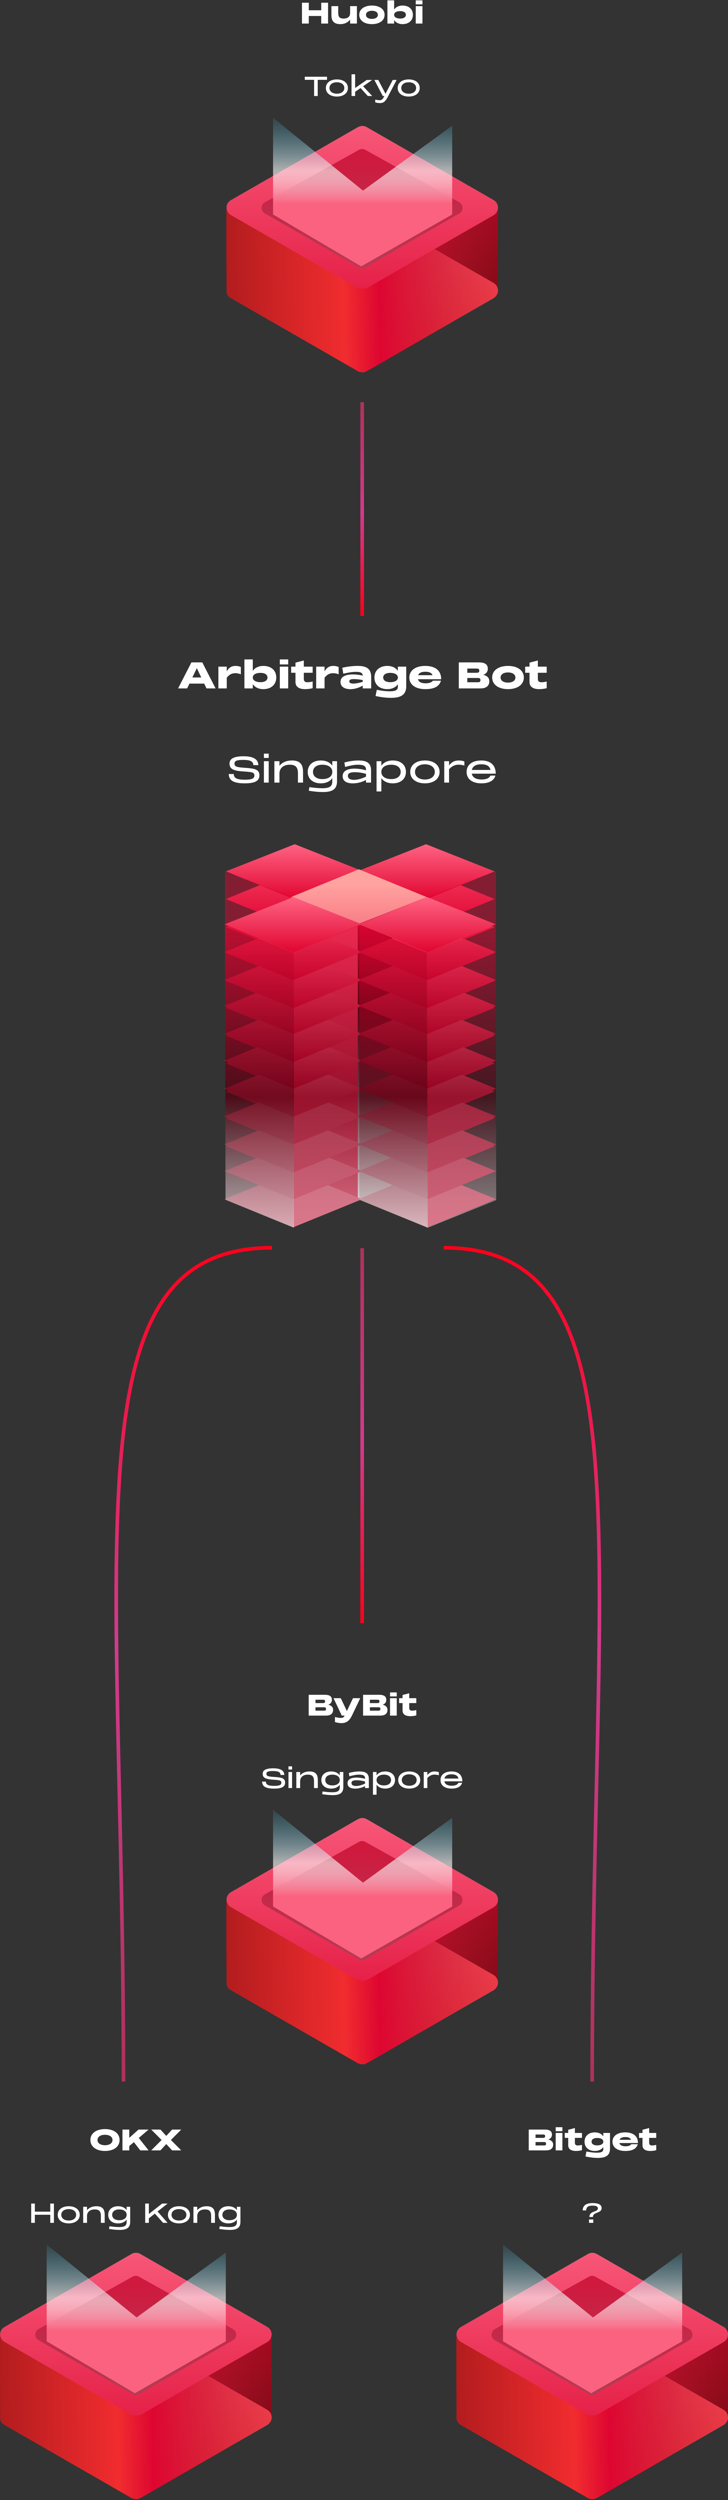 <svg viewBox="0 0 402 1380" fill="none" xmlns="http://www.w3.org/2000/svg">
<rect x="0" y="0" width="402" height="1380" fill="#333333" stroke="none"/>
<path d="M98.343 380L105.703 365.64H111.703L119.043 380H114.023L112.763 377.34H104.623L103.343 380H98.343ZM106.223 373.96H111.143L108.683 368.82L106.223 373.96ZM120.594 380V367.98H125.214V370.6C126.434 368.42 127.954 367.58 130.074 367.58C131.194 367.58 132.014 367.76 132.994 368.18V372.2C131.674 371.72 130.874 371.6 129.894 371.6C128.554 371.6 126.814 371.98 125.214 374.12V380H120.594ZM134.969 380V364H139.589V370.34C140.749 368.6 142.809 367.58 145.429 367.58C149.749 367.58 152.549 370.08 152.549 373.98C152.549 377.86 149.749 380.4 145.429 380.4C142.809 380.4 140.749 379.38 139.589 377.62V380H134.969ZM139.589 373.98C139.589 375.54 141.189 376.56 143.849 376.56C146.289 376.56 147.709 375.54 147.709 373.98C147.709 372.42 146.289 371.42 143.849 371.42C141.189 371.42 139.589 372.42 139.589 373.98ZM154.52 380V367.98H159.14V380H154.52ZM154.52 366.76V364H159.14V366.76H154.52ZM168.52 380.4C165.06 380.4 163.16 379.08 163.16 376.4V371.36H160.78V367.98H163.16V365.78L167.76 364.58V367.98H172.64V371.36H167.76V374.72C167.76 375.82 168.26 376.6 169.6 376.6C170.7 376.6 171.26 376.5 172.64 376.2V379.88C171.52 380.16 170.08 380.4 168.52 380.4ZM174.598 380V367.98H179.218V370.6C180.438 368.42 181.958 367.58 184.078 367.58C185.198 367.58 186.018 367.76 186.998 368.18V372.2C185.678 371.72 184.878 371.6 183.898 371.6C182.558 371.6 180.818 371.98 179.218 374.12V380H174.598ZM193.568 380.42C190.448 380.42 188.028 379.2 188.028 376.4C188.028 373.2 191.408 372.28 194.848 372.28C196.808 372.28 198.668 372.52 200.308 372.94C200.248 371.38 199.088 370.86 196.668 370.86C194.468 370.86 192.408 371.22 189.568 371.88L189.008 368.58C191.668 368 194.528 367.58 197.548 367.58C202.608 367.58 204.968 369.28 204.968 373.74V380H200.308V378.42C198.188 379.76 195.528 380.42 193.568 380.42ZM192.868 376.16C192.868 376.86 193.548 377.34 195.128 377.34C196.528 377.34 198.888 376.84 200.308 376.36V375.36C198.528 375.08 196.988 374.86 195.488 374.86C193.548 374.86 192.868 375.24 192.868 376.16ZM215.997 385.2C213.237 385.2 210.597 384.88 207.377 384.2L208.077 380.78C211.257 381.38 213.117 381.6 215.177 381.6C218.537 381.6 219.697 380.86 219.697 379.06V377.68C218.537 379.4 216.477 380.4 213.877 380.4C209.557 380.4 206.757 377.9 206.757 374C206.757 370.12 209.557 367.58 213.877 367.58C216.477 367.58 218.537 368.6 219.697 370.32V367.98H224.317V378.82C224.317 383.16 221.837 385.2 215.997 385.2ZM211.597 374C211.597 375.56 213.017 376.56 215.457 376.56C217.937 376.56 219.497 375.68 219.697 374.3V373.7C219.497 372.32 217.937 371.42 215.457 371.42C213.017 371.42 211.597 372.44 211.597 374ZM234.793 380.4C229.433 380.4 226.013 377.9 226.033 374C226.033 370.06 229.453 367.58 234.773 367.58C240.373 367.58 243.613 370.12 243.613 374.92H230.793C231.193 376.48 232.713 377.18 235.073 377.18C236.973 377.18 238.513 376.64 238.993 375.74H243.513C242.553 378.84 239.933 380.42 234.793 380.4ZM230.893 372.7H238.833C238.293 371.34 236.953 370.8 234.953 370.8C232.773 370.8 231.393 371.38 230.893 372.7ZM253.348 380V365.64H264.448C268.188 365.64 269.368 367.08 269.368 369.16C269.368 370.88 268.368 371.96 266.888 372.48C268.688 372.94 270.188 373.94 270.188 376.04C270.188 378.38 268.788 380 265.268 380H253.348ZM258.048 376.6H263.768C264.628 376.6 265.308 376.54 265.308 375.42C265.308 374.3 264.588 374.24 263.768 374.24H258.048V376.6ZM258.048 371.38H262.968C263.948 371.38 264.668 371.3 264.668 370.18C264.668 369.1 263.988 369.04 262.968 369.04H258.048V371.38ZM280.516 380.4C275.236 380.4 271.776 377.88 271.776 373.98C271.776 370.08 275.236 367.58 280.516 367.58C285.796 367.58 289.256 370.08 289.256 373.98C289.256 377.88 285.796 380.4 280.516 380.4ZM276.416 373.98C276.416 375.7 278.036 376.8 280.516 376.8C282.996 376.8 284.616 375.7 284.616 373.98C284.616 372.28 282.996 371.18 280.516 371.18C278.036 371.18 276.416 372.28 276.416 373.98ZM297.758 380.4C294.298 380.4 292.398 379.08 292.398 376.4V371.36H290.018V367.98H292.398V365.78L296.998 364.58V367.98H301.878V371.36H296.998V374.72C296.998 375.82 297.498 376.6 298.838 376.6C299.938 376.6 300.498 376.5 301.878 376.2V379.88C300.758 380.16 299.318 380.4 297.758 380.4ZM135.189 432.4C129.429 432.4 126.409 431.12 126.309 427.26H129.089C129.089 429.52 130.889 430.4 135.189 430.4C138.929 430.4 140.489 429.78 140.489 428.08C140.489 426.4 139.329 426.16 135.049 425.88L134.249 425.82C128.689 425.48 126.729 424.36 126.729 421.48C126.729 418.66 129.469 417.46 134.449 417.46C139.849 417.46 142.569 419.06 142.649 422.36H139.889C139.889 420.14 137.909 419.46 134.229 419.46C130.789 419.46 129.489 420.02 129.489 421.48C129.489 423.14 130.689 423.5 134.609 423.78L135.449 423.84C140.469 424.2 143.249 424.6 143.249 428C143.249 431.36 140.209 432.4 135.189 432.4ZM145.73 432V420.18H148.37V432H145.73ZM145.73 418.38V416H148.37V418.38H145.73ZM151.511 432V420.18H154.311V422.74C155.831 420.84 158.171 419.78 161.211 419.78C165.011 419.78 167.331 421.32 167.331 425.98V432H164.531V426.92C164.531 423.44 163.171 422.12 159.951 422.12C156.611 422.12 154.311 423.94 154.311 427.02V432H151.511ZM178.504 437.2C175.884 437.2 173.964 437 170.524 436.5L170.864 434.5C174.384 434.96 175.844 435.1 178.044 435.1C182.324 435.1 183.484 433.84 183.484 431.38V429.52C182.264 431.34 180.004 432.4 177.164 432.4C172.764 432.4 169.924 429.92 169.924 426.1C169.924 422.28 172.764 419.78 177.164 419.78C180.004 419.78 182.264 420.86 183.484 422.66V420.18H186.104V431.24C186.104 435 184.284 437.2 178.504 437.2ZM172.824 426.1C172.824 428.5 174.804 430.06 178.004 430.06C181.224 430.06 183.264 428.68 183.484 426.5V425.7C183.264 423.5 181.224 422.12 178.004 422.12C174.804 422.12 172.824 423.68 172.824 426.1ZM202.11 424.88C202.11 422.68 200.53 422.12 197.55 422.12C195.51 422.12 193.39 422.6 190.57 423.34L190.17 420.88C192.91 420.16 195.57 419.78 197.93 419.78C202.81 419.78 204.89 421.4 204.89 425.26V432H202.11V430.56C199.91 431.74 197.31 432.42 194.83 432.42C191.19 432.42 189.21 431 189.21 428.44C189.21 425.72 191.59 424.28 195.83 424.28C197.75 424.28 199.91 424.6 202.11 425.18V424.88ZM192.11 428.26C192.11 429.72 193.27 430.48 195.49 430.48C197.43 430.48 199.71 429.84 202.11 428.7V427.14C199.43 426.48 198.07 426.26 195.91 426.26C193.31 426.26 192.11 426.8 192.11 428.26ZM207.937 436.88V420.18H210.577V422.68C211.797 420.86 214.077 419.78 216.917 419.78C221.317 419.78 224.157 422.26 224.157 426.08C224.157 429.9 221.317 432.4 216.917 432.4C214.077 432.4 211.797 431.32 210.577 429.48V436.88H207.937ZM210.577 426.08C210.577 428.5 212.657 430.06 216.077 430.06C219.277 430.06 221.257 428.5 221.257 426.08C221.257 423.68 219.277 422.12 216.077 422.12C212.657 422.12 210.577 423.68 210.577 426.08ZM234.644 432.4C229.784 432.4 226.524 429.92 226.524 426.1C226.524 422.26 229.784 419.78 234.644 419.78C239.484 419.78 242.744 422.26 242.744 426.1C242.744 429.92 239.484 432.4 234.644 432.4ZM229.164 426.1C229.164 428.64 231.384 430.3 234.644 430.3C237.884 430.3 240.104 428.64 240.104 426.1C240.104 423.54 237.884 421.88 234.644 421.88C231.384 421.88 229.164 423.54 229.164 426.1ZM245.32 432V420.18H247.96V422.5C249.6 420.42 251.32 419.78 253.3 419.78C254.56 419.78 255.52 419.98 256.42 420.3V422.6C255.2 422.22 254.28 422.1 253.2 422.1C251.78 422.1 249.96 422.48 247.96 424.6V432H245.32ZM265.896 432.4C260.776 432.4 257.656 430.06 257.656 426.1C257.656 422.14 260.836 419.78 265.756 419.78C270.716 419.78 273.736 422.22 273.736 427.06H260.516C260.916 429.16 262.836 430.28 265.976 430.28C268.556 430.28 270.296 429.48 270.816 428.12H273.556C272.836 430.8 270.216 432.4 265.896 432.4ZM260.556 425H270.876C270.396 422.84 268.636 421.88 265.776 421.88C262.896 421.88 261.036 422.88 260.556 425Z" fill="white"/>
<line x1="200" y1="896.002" x2="200" y2="689" stroke="url(#paint0_linear_0_1)" stroke-width="2"/>
<line x1="200" y1="340" x2="200" y2="222" stroke="url(#paint1_linear_0_1)" stroke-width="2"/>
<path d="M170.46 947V935.512H179.34C182.332 935.512 183.276 936.664 183.276 938.328C183.276 939.704 182.476 940.568 181.292 940.984C182.732 941.352 183.932 942.152 183.932 943.832C183.932 945.704 182.812 947 179.996 947H170.46ZM174.22 944.28H178.796C179.484 944.28 180.028 944.232 180.028 943.336C180.028 942.44 179.452 942.392 178.796 942.392H174.22V944.28ZM174.22 940.104H178.156C178.94 940.104 179.516 940.04 179.516 939.144C179.516 938.28 178.972 938.232 178.156 938.232H174.22V940.104ZM188.571 951.16C187.579 951.16 186.219 950.952 184.971 950.584V947.8C186.411 948.12 187.403 948.28 188.059 948.28C189.275 948.28 189.691 948.168 190.331 947H188.731L184.171 937.384H188.171L191.547 944.488L194.923 937.384H198.923L194.491 946.68C193.163 949.512 191.562 951.16 188.571 951.16ZM200.491 947V935.512H209.371C212.363 935.512 213.307 936.664 213.307 938.328C213.307 939.704 212.507 940.568 211.323 940.984C212.763 941.352 213.963 942.152 213.963 943.832C213.963 945.704 212.843 947 210.027 947H200.491ZM204.251 944.28H208.827C209.515 944.28 210.059 944.232 210.059 943.336C210.059 942.44 209.483 942.392 208.827 942.392H204.251V944.28ZM204.251 940.104H208.187C208.971 940.104 209.547 940.04 209.547 939.144C209.547 938.28 209.003 938.232 208.187 938.232H204.251V940.104ZM215.382 947V937.384H219.078V947H215.382ZM215.382 936.408V934.2H219.078V936.408H215.382ZM226.581 947.32C223.813 947.32 222.293 946.264 222.293 944.12V940.088H220.389V937.384H222.293V935.624L225.973 934.664V937.384H229.877V940.088H225.973V942.776C225.973 943.656 226.373 944.28 227.445 944.28C228.325 944.28 228.773 944.2 229.877 943.96V946.904C228.981 947.128 227.829 947.32 226.581 947.32ZM151.392 987.3C147.072 987.3 144.807 986.34 144.732 983.445H146.817C146.817 985.14 148.167 985.8 151.392 985.8C154.197 985.8 155.367 985.335 155.367 984.06C155.367 982.8 154.497 982.62 151.287 982.41L150.687 982.365C146.517 982.11 145.047 981.27 145.047 979.11C145.047 976.995 147.102 976.095 150.837 976.095C154.887 976.095 156.927 977.295 156.987 979.77H154.917C154.917 978.105 153.432 977.595 150.672 977.595C148.092 977.595 147.117 978.015 147.117 979.11C147.117 980.355 148.017 980.625 150.957 980.835L151.587 980.88C155.352 981.15 157.437 981.45 157.437 984C157.437 986.52 155.157 987.3 151.392 987.3ZM159.298 987V978.135H161.278V987H159.298ZM159.298 976.785V975H161.278V976.785H159.298ZM163.633 987V978.135H165.733V980.055C166.873 978.63 168.628 977.835 170.908 977.835C173.758 977.835 175.498 978.99 175.498 982.485V987H173.398V983.19C173.398 980.58 172.378 979.59 169.963 979.59C167.458 979.59 165.733 980.955 165.733 983.265V987H163.633ZM183.878 990.9C181.913 990.9 180.473 990.75 177.893 990.375L178.148 988.875C180.788 989.22 181.883 989.325 183.533 989.325C186.743 989.325 187.613 988.38 187.613 986.535V985.14C186.698 986.505 185.003 987.3 182.873 987.3C179.573 987.3 177.443 985.44 177.443 982.575C177.443 979.71 179.573 977.835 182.873 977.835C185.003 977.835 186.698 978.645 187.613 979.995V978.135H189.578V986.43C189.578 989.25 188.213 990.9 183.878 990.9ZM179.618 982.575C179.618 984.375 181.103 985.545 183.503 985.545C185.918 985.545 187.448 984.51 187.613 982.875V982.275C187.448 980.625 185.918 979.59 183.503 979.59C181.103 979.59 179.618 980.76 179.618 982.575ZM201.583 981.66C201.583 980.01 200.398 979.59 198.163 979.59C196.633 979.59 195.043 979.95 192.928 980.505L192.628 978.66C194.683 978.12 196.678 977.835 198.448 977.835C202.108 977.835 203.668 979.05 203.668 981.945V987H201.583V985.92C199.933 986.805 197.983 987.315 196.123 987.315C193.393 987.315 191.908 986.25 191.908 984.33C191.908 982.29 193.693 981.21 196.873 981.21C198.313 981.21 199.933 981.45 201.583 981.885V981.66ZM194.083 984.195C194.083 985.29 194.953 985.86 196.618 985.86C198.073 985.86 199.783 985.38 201.583 984.525V983.355C199.573 982.86 198.553 982.695 196.933 982.695C194.983 982.695 194.083 983.1 194.083 984.195ZM205.953 990.66V978.135H207.933V980.01C208.848 978.645 210.558 977.835 212.688 977.835C215.988 977.835 218.118 979.695 218.118 982.56C218.118 985.425 215.988 987.3 212.688 987.3C210.558 987.3 208.848 986.49 207.933 985.11V990.66H205.953ZM207.933 982.56C207.933 984.375 209.493 985.545 212.058 985.545C214.458 985.545 215.943 984.375 215.943 982.56C215.943 980.76 214.458 979.59 212.058 979.59C209.493 979.59 207.933 980.76 207.933 982.56ZM225.983 987.3C222.338 987.3 219.893 985.44 219.893 982.575C219.893 979.695 222.338 977.835 225.983 977.835C229.613 977.835 232.058 979.695 232.058 982.575C232.058 985.44 229.613 987.3 225.983 987.3ZM221.873 982.575C221.873 984.48 223.538 985.725 225.983 985.725C228.413 985.725 230.078 984.48 230.078 982.575C230.078 980.655 228.413 979.41 225.983 979.41C223.538 979.41 221.873 980.655 221.873 982.575ZM233.99 987V978.135H235.97V979.875C237.2 978.315 238.49 977.835 239.975 977.835C240.92 977.835 241.64 977.985 242.315 978.225V979.95C241.4 979.665 240.71 979.575 239.9 979.575C238.835 979.575 237.47 979.86 235.97 981.45V987H233.99ZM249.422 987.3C245.582 987.3 243.242 985.545 243.242 982.575C243.242 979.605 245.627 977.835 249.317 977.835C253.037 977.835 255.302 979.665 255.302 983.295H245.387C245.687 984.87 247.127 985.71 249.482 985.71C251.417 985.71 252.722 985.11 253.112 984.09H255.167C254.627 986.1 252.662 987.3 249.422 987.3ZM245.417 981.75H253.157C252.797 980.13 251.477 979.41 249.332 979.41C247.172 979.41 245.777 980.16 245.417 981.75Z" fill="white"/>
<path d="M166.749 13V1.512H170.509V5.672H177.389V1.512H181.149V13H177.389V8.824H170.509V13H166.749ZM197.078 3.384V13H193.334V10.84C192.134 12.312 190.486 13.32 187.83 13.32C184.966 13.32 183.014 12.072 183.014 8.536V3.384H186.758V7.128C186.758 9.256 187.478 10.248 189.702 10.248C192.038 10.248 193.334 9.224 193.334 7.176V3.384H197.078ZM205.373 13.32C201.149 13.32 198.381 11.304 198.381 8.184C198.381 5.064 201.149 3.064 205.373 3.064C209.597 3.064 212.365 5.064 212.365 8.184C212.365 11.304 209.597 13.32 205.373 13.32ZM202.093 8.184C202.093 9.56 203.389 10.44 205.373 10.44C207.357 10.44 208.653 9.56 208.653 8.184C208.653 6.824 207.357 5.944 205.373 5.944C203.389 5.944 202.093 6.824 202.093 8.184ZM213.936 13V0.2H217.632V5.272C218.56 3.88 220.208 3.064 222.304 3.064C225.76 3.064 228 5.064 228 8.184C228 11.288 225.76 13.32 222.304 13.32C220.208 13.32 218.56 12.504 217.632 11.096V13H213.936ZM217.632 8.184C217.632 9.432 218.912 10.248 221.04 10.248C222.992 10.248 224.128 9.432 224.128 8.184C224.128 6.936 222.992 6.136 221.04 6.136C218.912 6.136 217.632 6.936 217.632 8.184ZM229.577 13V3.384H233.273V13H229.577ZM229.577 2.408V0.2H233.273V2.408H229.577ZM168.303 44.075V42.365H180.573V44.075H175.443V53H173.448V44.075H168.303ZM186.037 53.3C182.392 53.3 179.947 51.44 179.947 48.575C179.947 45.695 182.392 43.835 186.037 43.835C189.667 43.835 192.112 45.695 192.112 48.575C192.112 51.44 189.667 53.3 186.037 53.3ZM181.927 48.575C181.927 50.48 183.592 51.725 186.037 51.725C188.467 51.725 190.132 50.48 190.132 48.575C190.132 46.655 188.467 45.41 186.037 45.41C183.592 45.41 181.927 46.655 181.927 48.575ZM194.117 53V41H196.097V48.575L202.517 44.135H205.532L200.522 47.615L205.532 53H203.102L199.097 48.605L196.097 50.69V53H194.117ZM209.859 56.9C209.094 56.9 208.224 56.765 207.204 56.51V54.995C208.344 55.22 208.974 55.325 209.604 55.325C210.999 55.325 211.344 54.725 212.244 53H211.374L206.739 44.135H208.884L212.874 51.785L216.864 44.135H219.009L214.314 53.15C213.129 55.475 212.109 56.9 209.859 56.9ZM225.69 53.3C222.045 53.3 219.6 51.44 219.6 48.575C219.6 45.695 222.045 43.835 225.69 43.835C229.32 43.835 231.765 45.695 231.765 48.575C231.765 51.44 229.32 53.3 225.69 53.3ZM221.58 48.575C221.58 50.48 223.245 51.725 225.69 51.725C228.12 51.725 229.785 50.48 229.785 48.575C229.785 46.655 228.12 45.41 225.69 45.41C223.245 45.41 221.58 46.655 221.58 48.575Z" fill="white"/>
<path d="M291.967 1187V1175.51H300.847C303.839 1175.51 304.783 1176.66 304.783 1178.33C304.783 1179.7 303.983 1180.57 302.799 1180.98C304.239 1181.35 305.439 1182.15 305.439 1183.83C305.439 1185.7 304.319 1187 301.503 1187H291.967ZM295.727 1184.28H300.303C300.991 1184.28 301.535 1184.23 301.535 1183.34C301.535 1182.44 300.959 1182.39 300.303 1182.39H295.727V1184.28ZM295.727 1180.1H299.663C300.447 1180.1 301.023 1180.04 301.023 1179.14C301.023 1178.28 300.479 1178.23 299.663 1178.23H295.727V1180.1ZM306.858 1187V1177.38H310.554V1187H306.858ZM306.858 1176.41V1174.2H310.554V1176.41H306.858ZM318.058 1187.32C315.29 1187.32 313.77 1186.26 313.77 1184.12V1180.09H311.866V1177.38H313.77V1175.62L317.45 1174.66V1177.38H321.354V1180.09H317.45V1182.78C317.45 1183.66 317.85 1184.28 318.922 1184.28C319.802 1184.28 320.25 1184.2 321.354 1183.96V1186.9C320.458 1187.13 319.306 1187.32 318.058 1187.32ZM330.18 1191.16C327.972 1191.16 325.86 1190.9 323.284 1190.36L323.844 1187.62C326.388 1188.1 327.876 1188.28 329.524 1188.28C332.212 1188.28 333.14 1187.69 333.14 1186.25V1185.14C332.212 1186.52 330.564 1187.32 328.484 1187.32C325.028 1187.32 322.788 1185.32 322.788 1182.2C322.788 1179.1 325.028 1177.06 328.484 1177.06C330.564 1177.06 332.212 1177.88 333.14 1179.26V1177.38H336.836V1186.06C336.836 1189.53 334.852 1191.16 330.18 1191.16ZM326.66 1182.2C326.66 1183.45 327.796 1184.25 329.748 1184.25C331.732 1184.25 332.98 1183.54 333.14 1182.44V1181.96C332.98 1180.86 331.732 1180.14 329.748 1180.14C327.796 1180.14 326.66 1180.95 326.66 1182.2ZM345.218 1187.32C340.93 1187.32 338.194 1185.32 338.21 1182.2C338.21 1179.05 340.946 1177.06 345.202 1177.06C349.682 1177.06 352.274 1179.1 352.274 1182.94H342.018C342.338 1184.18 343.554 1184.74 345.442 1184.74C346.962 1184.74 348.194 1184.31 348.578 1183.59H352.194C351.426 1186.07 349.33 1187.34 345.218 1187.32ZM342.098 1181.16H348.45C348.018 1180.07 346.946 1179.64 345.346 1179.64C343.602 1179.64 342.498 1180.1 342.098 1181.16ZM359.073 1187.32C356.305 1187.32 354.785 1186.26 354.785 1184.12V1180.09H352.881V1177.38H354.785V1175.62L358.465 1174.66V1177.38H362.369V1180.09H358.465V1182.78C358.465 1183.66 358.865 1184.28 359.937 1184.28C360.817 1184.28 361.265 1184.2 362.369 1183.96V1186.9C361.473 1187.13 360.321 1187.32 359.073 1187.32ZM325.466 1223.79C325.466 1220.17 330.146 1221.24 330.146 1219.05C330.146 1217.83 328.916 1217.49 327.251 1217.49C324.986 1217.49 323.696 1218.15 323.696 1220.13H321.761C321.821 1217.29 323.786 1216.09 327.251 1216.09C330.431 1216.09 332.216 1216.93 332.216 1218.84C332.216 1221.96 327.401 1220.77 327.401 1223.79H325.466ZM325.256 1227V1225.15H327.611V1227H325.256Z" fill="white"/>
<path d="M57.965 1187.32C53.085 1187.32 49.917 1184.94 49.917 1181.26C49.917 1177.61 53.085 1175.24 57.965 1175.24C62.877 1175.24 66.029 1177.61 66.029 1181.26C66.029 1184.94 62.877 1187.32 57.965 1187.32ZM53.837 1181.26C53.837 1183 55.453 1184.15 57.965 1184.15C60.509 1184.15 62.125 1183 62.125 1181.26C62.125 1179.53 60.509 1178.39 57.965 1178.39C55.437 1178.39 53.837 1179.53 53.837 1181.26ZM67.624 1187V1175.51H71.384V1180.07L76.504 1175.51H82.04L76.632 1180.14L82.04 1187H77.464L73.928 1182.44L71.384 1184.6V1187H67.624ZM83.511 1187L89.239 1181.26L83.511 1175.51H88.583L91.815 1179.02L95.031 1175.51H100.087L94.375 1181.26L100.087 1187H95.031L91.815 1183.5L88.583 1187H83.511ZM17.232 1227V1216.36H19.242V1220.83H27.762V1216.36H29.772V1227H27.762V1222.53H19.242V1227H17.232ZM37.951 1227.3C34.306 1227.3 31.861 1225.44 31.861 1222.57C31.861 1219.69 34.306 1217.83 37.951 1217.83C41.581 1217.83 44.026 1219.69 44.026 1222.57C44.026 1225.44 41.581 1227.3 37.951 1227.3ZM33.841 1222.57C33.841 1224.48 35.506 1225.72 37.951 1225.72C40.381 1225.72 42.046 1224.48 42.046 1222.57C42.046 1220.65 40.381 1219.41 37.951 1219.41C35.506 1219.41 33.841 1220.65 33.841 1222.57ZM45.943 1227V1218.13H48.043V1220.05C49.183 1218.63 50.938 1217.83 53.218 1217.83C56.068 1217.83 57.808 1218.99 57.808 1222.48V1227H55.708V1223.19C55.708 1220.58 54.688 1219.59 52.273 1219.59C49.768 1219.59 48.043 1220.95 48.043 1223.26V1227H45.943ZM66.188 1230.9C64.223 1230.9 62.783 1230.75 60.203 1230.38L60.458 1228.88C63.098 1229.22 64.193 1229.33 65.843 1229.33C69.053 1229.33 69.923 1228.38 69.923 1226.53V1225.14C69.008 1226.51 67.313 1227.3 65.183 1227.3C61.883 1227.3 59.753 1225.44 59.753 1222.57C59.753 1219.71 61.883 1217.83 65.183 1217.83C67.313 1217.83 69.008 1218.64 69.923 1219.99V1218.13H71.888V1226.43C71.888 1229.25 70.523 1230.9 66.188 1230.9ZM61.928 1222.57C61.928 1224.37 63.413 1225.54 65.813 1225.54C68.228 1225.54 69.758 1224.51 69.923 1222.87V1222.27C69.758 1220.62 68.228 1219.59 65.813 1219.59C63.413 1219.59 61.928 1220.76 61.928 1222.57ZM80.177 1227V1216.36H82.187V1222.11L89.537 1216.36H92.537L87.002 1220.73L92.537 1227H90.062L85.517 1221.9L82.187 1224.52V1227H80.177ZM98.83 1227.3C95.185 1227.3 92.74 1225.44 92.74 1222.57C92.74 1219.69 95.185 1217.83 98.83 1217.83C102.46 1217.83 104.905 1219.69 104.905 1222.57C104.905 1225.44 102.46 1227.3 98.83 1227.3ZM94.72 1222.57C94.72 1224.48 96.385 1225.72 98.83 1225.72C101.26 1225.72 102.925 1224.48 102.925 1222.57C102.925 1220.65 101.26 1219.41 98.83 1219.41C96.385 1219.41 94.72 1220.65 94.72 1222.57ZM106.822 1227V1218.13H108.922V1220.05C110.062 1218.63 111.817 1217.83 114.097 1217.83C116.947 1217.83 118.687 1218.99 118.687 1222.48V1227H116.587V1223.19C116.587 1220.58 115.567 1219.59 113.152 1219.59C110.647 1219.59 108.922 1220.95 108.922 1223.26V1227H106.822ZM127.067 1230.9C125.102 1230.9 123.662 1230.75 121.082 1230.38L121.337 1228.88C123.977 1229.22 125.072 1229.33 126.722 1229.33C129.932 1229.33 130.802 1228.38 130.802 1226.53V1225.14C129.887 1226.51 128.192 1227.3 126.062 1227.3C122.762 1227.3 120.632 1225.44 120.632 1222.57C120.632 1219.71 122.762 1217.83 126.062 1217.83C128.192 1217.83 129.887 1218.64 130.802 1219.99V1218.13H132.767V1226.43C132.767 1229.25 131.402 1230.9 127.067 1230.9ZM122.807 1222.57C122.807 1224.37 124.292 1225.54 126.692 1225.54C129.107 1225.54 130.637 1224.51 130.802 1222.87V1222.27C130.637 1220.62 129.107 1219.59 126.692 1219.59C124.292 1219.59 122.807 1220.76 122.807 1222.57Z" fill="white"/>
<path d="M245 688.754C358.5 688.754 327 849.5 327 1149" stroke="url(#paint2_linear_0_1)" stroke-width="2"/>
<path d="M150.185 688.754C36.685 688.754 68.184 849.5 68.184 1149" stroke="url(#paint3_linear_0_1)" stroke-width="2"/>
<g opacity="0.977">
<path d="M2.667 1330.15L72.626 1289.95C73.373 1289.51 74.222 1289.28 75.088 1289.28C75.953 1289.28 76.802 1289.51 77.549 1289.95L147.512 1330.15C148.26 1330.57 148.881 1331.18 149.313 1331.93C149.746 1332.67 149.974 1333.51 149.974 1334.37C149.974 1335.23 149.746 1336.08 149.313 1336.82C148.881 1337.56 148.26 1338.18 147.512 1338.6L77.549 1378.8C76.802 1379.23 75.953 1379.46 75.088 1379.46C74.222 1379.46 73.373 1379.23 72.626 1378.8L2.667 1338.6C1.892 1338.2 1.241 1337.59 0.787 1336.85C0.333 1336.1 0.093 1335.25 0.093 1334.37C0.093 1333.5 0.333 1332.64 0.787 1331.9C1.241 1331.15 1.892 1330.55 2.667 1330.15Z" fill="url(#paint4_linear_0_1)"/>
<path d="M2.667 1284.41L72.626 1244.22C73.373 1243.78 74.222 1243.55 75.088 1243.55C75.953 1243.55 76.802 1243.78 77.549 1244.22L147.512 1284.41C148.26 1284.84 148.881 1285.45 149.313 1286.19C149.746 1286.94 149.974 1287.78 149.974 1288.64C149.974 1289.5 149.746 1290.34 149.313 1291.09C148.881 1291.83 148.26 1292.44 147.512 1292.87L77.549 1333.06C76.802 1333.5 75.953 1333.73 75.088 1333.73C74.222 1333.73 73.373 1333.5 72.626 1333.06L2.667 1292.87C1.892 1292.47 1.241 1291.86 0.787 1291.11C0.333 1290.37 0.093 1289.51 0.093 1288.64C0.093 1287.77 0.333 1286.91 0.787 1286.17C1.241 1285.42 1.892 1284.81 2.667 1284.41Z" fill="url(#paint5_linear_0_1)"/>
<path d="M0.108 1289.14C-0.125 1286.76 0.091 1334.86 0.091 1334.86C0.17 1335.59 0.429 1336.29 0.844 1336.9C1.259 1337.5 1.817 1337.99 2.468 1338.33C4.842 1339.76 71.781 1378.42 71.781 1378.42C71.781 1378.42 74.286 1380.65 78.38 1378.42C82.474 1376.2 147.753 1338.33 147.753 1338.33C147.753 1338.33 149.825 1338.09 149.864 1334.16C149.903 1330.22 149.977 1288.72 149.977 1288.72C149.966 1289.49 149.755 1290.24 149.365 1290.91C148.976 1291.57 148.42 1292.12 147.753 1292.5C145.421 1293.88 81.787 1330.68 78.454 1332.48C75.121 1334.28 72.433 1332.77 71.08 1332.07C69.727 1331.36 2.268 1292.62 2.268 1292.62C1.67 1292.24 1.166 1291.73 0.792 1291.13C0.418 1290.52 0.185 1289.84 0.108 1289.14Z" fill="url(#paint6_linear_0_1)"/>
<path d="M2.667 1330.15L72.626 1289.95C73.373 1289.51 74.222 1289.28 75.088 1289.28C75.953 1289.28 76.802 1289.51 77.549 1289.95L147.512 1330.15C148.26 1330.57 148.881 1331.18 149.313 1331.93C149.746 1332.67 149.974 1333.51 149.974 1334.37C149.974 1335.23 149.746 1336.08 149.313 1336.82C148.881 1337.56 148.26 1338.18 147.512 1338.6L77.549 1378.8C76.802 1379.23 75.953 1379.46 75.088 1379.46C74.222 1379.46 73.373 1379.23 72.626 1378.8L2.667 1338.6C1.892 1338.2 1.241 1337.59 0.787 1336.85C0.333 1336.1 0.093 1335.25 0.093 1334.37C0.093 1333.5 0.333 1332.64 0.787 1331.9C1.241 1331.15 1.892 1330.55 2.667 1330.15Z" fill="url(#paint7_linear_0_1)"/>
<path d="M2.667 1284.41L72.626 1244.22C73.373 1243.78 74.222 1243.55 75.088 1243.55C75.953 1243.55 76.802 1243.78 77.549 1244.22L147.512 1284.41C148.26 1284.84 148.881 1285.45 149.313 1286.19C149.746 1286.94 149.974 1287.78 149.974 1288.64C149.974 1289.5 149.746 1290.34 149.313 1291.09C148.881 1291.83 148.26 1292.44 147.512 1292.87L77.549 1333.06C76.802 1333.5 75.953 1333.73 75.088 1333.73C74.222 1333.73 73.373 1333.5 72.626 1333.06L2.667 1292.87C1.892 1292.47 1.241 1291.86 0.787 1291.11C0.333 1290.37 0.093 1289.51 0.093 1288.64C0.093 1287.77 0.333 1286.91 0.787 1286.17C1.241 1285.42 1.892 1284.81 2.667 1284.41Z" fill="url(#paint8_linear_0_1)"/>
<path d="M0.108 1289.14C-0.125 1286.76 0.091 1334.86 0.091 1334.86C0.092 1335.6 0.296 1336.32 0.68 1336.95C1.064 1337.57 1.613 1338.08 2.267 1338.42C4.638 1339.85 71.784 1378.42 71.784 1378.42C71.784 1378.42 74.288 1380.65 78.382 1378.42C82.476 1376.2 146.813 1339.02 147.851 1338.42C148.548 1337.97 149.115 1337.35 149.491 1336.62C149.867 1335.88 150.041 1335.06 149.992 1334.24C150.014 1331.96 149.978 1288.72 149.978 1288.72C149.967 1289.49 149.757 1290.24 149.367 1290.91C148.977 1291.57 148.421 1292.12 147.755 1292.5C145.423 1293.88 81.789 1330.68 78.456 1332.48C75.122 1334.28 72.434 1332.77 71.081 1332.07C69.728 1331.36 2.269 1292.62 2.269 1292.62C1.672 1292.24 1.167 1291.73 0.793 1291.13C0.419 1290.52 0.185 1289.84 0.108 1289.14Z" fill="url(#paint9_linear_0_1)"/>
<path d="M21.372 1285.61L73.149 1256.75C73.702 1256.43 74.33 1256.26 74.971 1256.26C75.611 1256.26 76.239 1256.43 76.792 1256.75L128.569 1285.61C129.122 1285.92 129.582 1286.37 129.902 1286.92C130.222 1287.47 130.39 1288.1 130.39 1288.73C130.39 1289.37 130.222 1289.99 129.902 1290.54C129.582 1291.09 129.122 1291.55 128.569 1291.86L76.793 1321.61C76.24 1321.93 75.611 1322.1 74.971 1322.1C74.331 1322.1 73.703 1321.93 73.15 1321.61L21.372 1291.86C20.799 1291.57 20.317 1291.12 19.981 1290.57C19.645 1290.01 19.467 1289.38 19.467 1288.73C19.467 1288.09 19.645 1287.45 19.981 1286.9C20.317 1286.35 20.799 1285.9 21.372 1285.61Z" fill="url(#paint10_linear_0_1)"/>
<path d="M25.778 1292.39V1239L75.432 1279.22L124.695 1243.41V1292.39L74.467 1321.04L25.778 1292.39Z" fill="url(#paint11_linear_0_1)"/>
</g>
<g opacity="0.977">
<path d="M254.667 1330.15L324.626 1289.95C325.373 1289.51 326.222 1289.28 327.088 1289.28C327.953 1289.28 328.802 1289.51 329.549 1289.95L399.512 1330.15C400.26 1330.57 400.881 1331.18 401.313 1331.93C401.746 1332.67 401.974 1333.51 401.974 1334.37C401.974 1335.23 401.746 1336.08 401.313 1336.82C400.881 1337.56 400.26 1338.18 399.512 1338.6L329.549 1378.8C328.802 1379.23 327.953 1379.46 327.088 1379.46C326.222 1379.46 325.373 1379.23 324.626 1378.8L254.667 1338.6C253.892 1338.2 253.241 1337.59 252.787 1336.85C252.333 1336.1 252.093 1335.25 252.093 1334.37C252.093 1333.5 252.333 1332.64 252.787 1331.9C253.241 1331.15 253.892 1330.55 254.667 1330.15Z" fill="url(#paint12_linear_0_1)"/>
<path d="M254.667 1284.41L324.626 1244.22C325.373 1243.78 326.222 1243.55 327.088 1243.55C327.953 1243.55 328.802 1243.78 329.549 1244.22L399.512 1284.41C400.26 1284.84 400.881 1285.45 401.313 1286.19C401.746 1286.94 401.974 1287.78 401.974 1288.64C401.974 1289.5 401.746 1290.34 401.313 1291.09C400.881 1291.83 400.26 1292.44 399.512 1292.87L329.549 1333.06C328.802 1333.5 327.953 1333.73 327.088 1333.73C326.222 1333.73 325.373 1333.5 324.626 1333.06L254.667 1292.87C253.892 1292.47 253.241 1291.86 252.787 1291.11C252.333 1290.37 252.093 1289.51 252.093 1288.64C252.093 1287.77 252.333 1286.91 252.787 1286.17C253.241 1285.42 253.892 1284.81 254.667 1284.41Z" fill="url(#paint13_linear_0_1)"/>
<path d="M252.108 1289.14C251.875 1286.76 252.091 1334.86 252.091 1334.86C252.17 1335.59 252.429 1336.29 252.844 1336.9C253.259 1337.5 253.817 1337.99 254.468 1338.33C256.842 1339.76 323.781 1378.42 323.781 1378.42C323.781 1378.42 326.286 1380.65 330.38 1378.42C334.474 1376.2 399.753 1338.33 399.753 1338.33C399.753 1338.33 401.825 1338.09 401.864 1334.16C401.903 1330.22 401.977 1288.72 401.977 1288.72C401.966 1289.49 401.755 1290.24 401.365 1290.91C400.976 1291.57 400.42 1292.12 399.753 1292.5C397.421 1293.88 333.787 1330.68 330.454 1332.48C327.121 1334.28 324.433 1332.77 323.08 1332.07C321.726 1331.36 254.268 1292.62 254.268 1292.62C253.67 1292.24 253.166 1291.73 252.792 1291.13C252.418 1290.52 252.185 1289.84 252.108 1289.14Z" fill="url(#paint14_linear_0_1)"/>
<path d="M254.667 1330.15L324.626 1289.95C325.373 1289.51 326.222 1289.28 327.088 1289.28C327.953 1289.28 328.802 1289.51 329.549 1289.95L399.512 1330.15C400.26 1330.57 400.881 1331.18 401.313 1331.93C401.746 1332.67 401.974 1333.51 401.974 1334.37C401.974 1335.23 401.746 1336.08 401.313 1336.82C400.881 1337.56 400.26 1338.18 399.512 1338.6L329.549 1378.8C328.802 1379.23 327.953 1379.46 327.088 1379.46C326.222 1379.46 325.373 1379.23 324.626 1378.8L254.667 1338.6C253.892 1338.2 253.241 1337.59 252.787 1336.85C252.333 1336.1 252.093 1335.25 252.093 1334.37C252.093 1333.5 252.333 1332.64 252.787 1331.9C253.241 1331.15 253.892 1330.55 254.667 1330.15Z" fill="url(#paint15_linear_0_1)"/>
<path d="M254.667 1284.41L324.626 1244.22C325.373 1243.78 326.222 1243.55 327.088 1243.55C327.953 1243.55 328.802 1243.78 329.549 1244.22L399.512 1284.41C400.26 1284.84 400.881 1285.45 401.313 1286.19C401.746 1286.94 401.974 1287.78 401.974 1288.64C401.974 1289.5 401.746 1290.34 401.313 1291.09C400.881 1291.83 400.26 1292.44 399.512 1292.87L329.549 1333.06C328.802 1333.5 327.953 1333.73 327.088 1333.73C326.222 1333.73 325.373 1333.5 324.626 1333.06L254.667 1292.87C253.892 1292.47 253.241 1291.86 252.787 1291.11C252.333 1290.37 252.093 1289.51 252.093 1288.64C252.093 1287.77 252.333 1286.91 252.787 1286.17C253.241 1285.42 253.892 1284.81 254.667 1284.41Z" fill="url(#paint16_linear_0_1)"/>
<path d="M252.108 1289.14C251.875 1286.76 252.091 1334.86 252.091 1334.86C252.092 1335.6 252.296 1336.32 252.68 1336.95C253.064 1337.57 253.613 1338.08 254.267 1338.42C256.638 1339.85 323.783 1378.42 323.783 1378.42C323.783 1378.42 326.288 1380.65 330.382 1378.42C334.476 1376.2 398.813 1339.02 399.851 1338.42C400.548 1337.97 401.115 1337.35 401.491 1336.62C401.867 1335.88 402.041 1335.06 401.992 1334.24C402.014 1331.96 401.978 1288.72 401.978 1288.72C401.967 1289.49 401.757 1290.24 401.367 1290.91C400.977 1291.57 400.421 1292.12 399.755 1292.5C397.423 1293.88 333.789 1330.68 330.456 1332.48C327.122 1334.28 324.434 1332.77 323.081 1332.07C321.728 1331.36 254.269 1292.62 254.269 1292.62C253.672 1292.24 253.167 1291.73 252.793 1291.13C252.419 1290.52 252.185 1289.84 252.108 1289.14Z" fill="url(#paint17_linear_0_1)"/>
<path d="M273.372 1285.61L325.149 1256.75C325.702 1256.43 326.33 1256.26 326.97 1256.26C327.611 1256.26 328.239 1256.43 328.792 1256.75L380.569 1285.61C381.122 1285.92 381.582 1286.37 381.902 1286.92C382.222 1287.47 382.39 1288.1 382.39 1288.73C382.39 1289.37 382.222 1289.99 381.902 1290.54C381.582 1291.09 381.122 1291.55 380.569 1291.86L328.792 1321.61C328.24 1321.93 327.611 1322.1 326.971 1322.1C326.331 1322.1 325.703 1321.93 325.15 1321.61L273.372 1291.86C272.798 1291.57 272.317 1291.12 271.981 1290.57C271.645 1290.01 271.467 1289.38 271.467 1288.73C271.467 1288.09 271.645 1287.45 271.981 1286.9C272.317 1286.35 272.798 1285.9 273.372 1285.61Z" fill="url(#paint18_linear_0_1)"/>
<path d="M277.778 1292.39V1239L327.432 1279.22L376.695 1243.41V1292.39L326.467 1321.04L277.778 1292.39Z" fill="url(#paint19_linear_0_1)"/>
</g>
<g opacity="0.977">
<path d="M127.667 156.146L197.626 115.95C198.373 115.513 199.222 115.282 200.088 115.282C200.953 115.282 201.802 115.513 202.549 115.95L272.512 156.146C273.26 156.57 273.881 157.185 274.313 157.927C274.746 158.67 274.974 159.514 274.974 160.373C274.974 161.232 274.746 162.076 274.313 162.819C273.881 163.561 273.26 164.176 272.512 164.6L202.549 204.797C201.802 205.234 200.953 205.465 200.088 205.465C199.222 205.465 198.373 205.234 197.626 204.797L127.667 164.601C126.892 164.2 126.241 163.594 125.787 162.848C125.333 162.103 125.093 161.247 125.093 160.374C125.093 159.501 125.333 158.644 125.787 157.899C126.241 157.153 126.892 156.547 127.667 156.146Z" fill="url(#paint20_linear_0_1)"/>
<path d="M127.667 110.413L197.626 70.216C198.373 69.779 199.222 69.549 200.088 69.549C200.953 69.549 201.802 69.779 202.549 70.216L272.512 110.413C273.26 110.837 273.881 111.451 274.313 112.194C274.746 112.937 274.974 113.78 274.974 114.64C274.974 115.499 274.746 116.343 274.313 117.085C273.881 117.828 273.26 118.443 272.512 118.867L202.549 159.064C201.802 159.501 200.953 159.731 200.088 159.731C199.222 159.731 198.373 159.501 197.626 159.064L127.667 118.868C126.892 118.467 126.241 117.861 125.787 117.115C125.333 116.369 125.093 115.513 125.093 114.64C125.093 113.767 125.333 112.911 125.787 112.165C126.241 111.42 126.892 110.813 127.667 110.413Z" fill="url(#paint21_linear_0_1)"/>
<path d="M125.108 115.14C124.875 112.764 125.091 160.864 125.091 160.864C125.17 161.593 125.429 162.291 125.844 162.895C126.259 163.499 126.817 163.992 127.468 164.328C129.842 165.755 196.781 204.422 196.781 204.422C196.781 204.422 199.286 206.648 203.38 204.422C207.474 202.197 272.753 164.328 272.753 164.328C272.753 164.328 274.825 164.086 274.864 160.155C274.903 156.224 274.977 114.723 274.977 114.723C274.966 115.491 274.755 116.243 274.365 116.905C273.976 117.567 273.42 118.116 272.753 118.499C270.421 119.881 206.787 156.679 203.454 158.477C200.121 160.276 197.433 158.773 196.08 158.068C194.726 157.363 127.268 118.621 127.268 118.621C126.67 118.24 126.166 117.729 125.792 117.126C125.418 116.524 125.185 115.845 125.108 115.14Z" fill="url(#paint22_linear_0_1)"/>
<path d="M127.667 156.146L197.626 115.95C198.373 115.513 199.222 115.282 200.088 115.282C200.953 115.282 201.802 115.513 202.549 115.95L272.512 156.146C273.26 156.57 273.881 157.185 274.313 157.927C274.746 158.67 274.974 159.514 274.974 160.373C274.974 161.232 274.746 162.076 274.313 162.819C273.881 163.561 273.26 164.176 272.512 164.6L202.549 204.797C201.802 205.234 200.953 205.465 200.088 205.465C199.222 205.465 198.373 205.234 197.626 204.797L127.667 164.601C126.892 164.2 126.241 163.594 125.787 162.848C125.333 162.103 125.093 161.247 125.093 160.374C125.093 159.501 125.333 158.644 125.787 157.899C126.241 157.153 126.892 156.547 127.667 156.146Z" fill="url(#paint23_linear_0_1)"/>
<path d="M127.667 110.413L197.626 70.216C198.373 69.779 199.222 69.549 200.088 69.549C200.953 69.549 201.802 69.779 202.549 70.216L272.512 110.413C273.26 110.837 273.881 111.451 274.313 112.194C274.746 112.937 274.974 113.78 274.974 114.64C274.974 115.499 274.746 116.343 274.313 117.085C273.881 117.828 273.26 118.443 272.512 118.867L202.549 159.064C201.802 159.501 200.953 159.731 200.088 159.731C199.222 159.731 198.373 159.501 197.626 159.064L127.667 118.868C126.892 118.467 126.241 117.861 125.787 117.115C125.333 116.369 125.093 115.513 125.093 114.64C125.093 113.767 125.333 112.911 125.787 112.165C126.241 111.42 126.892 110.813 127.667 110.413Z" fill="url(#paint24_linear_0_1)"/>
<path d="M125.108 115.14C124.875 112.764 125.091 160.864 125.091 160.864C125.092 161.599 125.296 162.319 125.68 162.946C126.064 163.573 126.613 164.081 127.267 164.416C129.638 165.846 196.783 204.423 196.783 204.423C196.783 204.423 199.288 206.649 203.382 204.423C207.476 202.197 271.813 165.016 272.851 164.416C273.548 163.973 274.115 163.353 274.491 162.617C274.867 161.882 275.041 161.06 274.992 160.236C275.014 157.96 274.978 114.723 274.978 114.723C274.967 115.491 274.757 116.243 274.367 116.905C273.977 117.567 273.421 118.116 272.755 118.499C270.423 119.881 206.789 156.679 203.456 158.477C200.122 160.276 197.434 158.773 196.081 158.068C194.728 157.363 127.269 118.621 127.269 118.621C126.672 118.24 126.167 117.729 125.793 117.126C125.419 116.524 125.185 115.845 125.108 115.14Z" fill="url(#paint25_linear_0_1)"/>
<path d="M146.372 111.605L198.149 82.753C198.702 82.43 199.33 82.259 199.97 82.259C200.611 82.259 201.239 82.43 201.792 82.753L253.569 111.605C254.122 111.919 254.582 112.374 254.902 112.924C255.222 113.473 255.39 114.098 255.39 114.734C255.39 115.37 255.222 115.994 254.902 116.544C254.582 117.094 254.122 117.548 253.569 117.862L201.792 147.61C201.24 147.934 200.611 148.104 199.971 148.104C199.331 148.104 198.703 147.934 198.15 147.61L146.372 117.862C145.798 117.566 145.317 117.117 144.981 116.565C144.645 116.013 144.467 115.38 144.467 114.734C144.467 114.088 144.645 113.454 144.981 112.902C145.317 112.35 145.798 111.902 146.372 111.605Z" fill="url(#paint26_linear_0_1)"/>
<path d="M150.778 118.391V65L200.432 105.217L249.695 69.407V118.39L199.467 147.038L150.778 118.391Z" fill="url(#paint27_linear_0_1)"/>
</g>
<path d="M235.221 617.152L197.222 632.688L235.25 648.21L273.152 632.706" fill="url(#paint28_linear_0_1)"/>
<path d="M235.222 601.687L197.223 617.223L235.251 632.744L273.153 617.241" fill="url(#paint29_linear_0_1)"/>
<path d="M235.221 586.914L197.222 602.451L235.25 617.972L273.152 602.469" fill="url(#paint30_linear_0_1)"/>
<path d="M235.222 571.448L197.223 586.985L235.251 602.506L273.153 587.003" fill="url(#paint31_linear_0_1)"/>
<path d="M235.221 556.164L197.222 571.7L235.25 587.222L273.152 571.718" fill="url(#paint32_linear_0_1)"/>
<path d="M235.222 540.698L197.223 556.235L235.251 571.756L273.153 556.253" fill="url(#paint33_linear_0_1)"/>
<path d="M235.221 525.926L197.222 541.462L235.25 556.983L273.152 541.48" fill="url(#paint34_linear_0_1)"/>
<path d="M235.222 510.46L197.223 525.997L235.251 541.518L273.153 526.015" fill="url(#paint35_linear_0_1)"/>
<path d="M235.221 496.201L197.222 511.737L235.25 527.259L273.152 511.755" fill="url(#paint36_linear_0_1)"/>
<path d="M235.222 480.735L197.223 496.272L235.251 511.793L273.153 496.29" fill="url(#paint37_linear_0_1)"/>
<path d="M235.252 466L197.223 480.987L235.252 496.508L273.153 481.005" fill="url(#paint38_linear_0_1)"/>
<path d="M162.723 617.152L124.724 632.688L162.752 648.21L200.654 632.706" fill="url(#paint39_linear_0_1)"/>
<path d="M162.723 601.687L124.724 617.223L162.752 632.744L200.654 617.241" fill="url(#paint40_linear_0_1)"/>
<path d="M162.723 586.914L124.724 602.451L162.752 617.972L200.654 602.469" fill="url(#paint41_linear_0_1)"/>
<path d="M162.723 571.449L124.724 586.985L162.752 602.507L200.654 587.003" fill="url(#paint42_linear_0_1)"/>
<path d="M162.723 556.164L124.724 571.7L162.752 587.222L200.654 571.718" fill="url(#paint43_linear_0_1)"/>
<path d="M162.723 540.698L124.724 556.235L162.752 571.756L200.654 556.253" fill="url(#paint44_linear_0_1)"/>
<path d="M162.723 525.926L124.724 541.462L162.752 556.984L200.654 541.48" fill="url(#paint45_linear_0_1)"/>
<path d="M162.723 510.46L124.724 525.997L162.752 541.518L200.654 526.015" fill="url(#paint46_linear_0_1)"/>
<path d="M162.723 496.201L124.724 511.737L162.752 527.259L200.654 511.755" fill="url(#paint47_linear_0_1)"/>
<path d="M162.723 480.735L124.724 496.272L162.752 511.793L200.654 496.29" fill="url(#paint48_linear_0_1)"/>
<path d="M162.754 466L124.726 480.987L162.754 496.508L200.656 481.005" fill="url(#paint49_linear_0_1)"/>
<path d="M160.534 495.327V647.198L198.043 662.134L235.386 647.198L235.952 495.327L198.043 479.894L160.534 495.327Z" fill="url(#paint50_linear_0_1)"/>
<path d="M235.383 495.188L197.568 510.191V662.149L235.383 646.924V495.188Z" fill="url(#paint51_linear_0_1)"/>
<path opacity="0.589" d="M197.568 510.144L160.311 495.292L198.22 479.842L235.846 495.292L197.568 510.144Z" fill="url(#paint52_linear_0_1)"/>
<path d="M235.948 646.365L197.948 661.901L235.977 677.423L273.879 661.919" fill="url(#paint53_linear_0_1)"/>
<path d="M235.948 630.899L197.948 646.436L235.977 661.957L273.879 646.454" fill="url(#paint54_linear_0_1)"/>
<path d="M235.948 616.127L197.948 631.663L235.977 647.185L273.879 631.681" fill="url(#paint55_linear_0_1)"/>
<path d="M235.948 600.661L197.948 616.198L235.977 631.719L273.879 616.216" fill="url(#paint56_linear_0_1)"/>
<path d="M235.948 585.376L197.948 600.913L235.977 616.434L273.879 600.931" fill="url(#paint57_linear_0_1)"/>
<path d="M235.948 569.911L197.948 585.448L235.977 600.969L273.879 585.466" fill="url(#paint58_linear_0_1)"/>
<path d="M235.948 555.139L197.948 570.675L235.977 586.197L273.879 570.693" fill="url(#paint59_linear_0_1)"/>
<path d="M235.948 539.673L197.948 555.21L235.977 570.731L273.879 555.228" fill="url(#paint60_linear_0_1)"/>
<path d="M235.948 525.413L197.948 540.95L235.977 556.471L273.879 540.968" fill="url(#paint61_linear_0_1)"/>
<path d="M235.948 509.948L197.948 525.485L235.977 541.006L273.879 525.503" fill="url(#paint62_linear_0_1)"/>
<path d="M235.978 495.213L197.949 510.2L235.978 525.721L273.879 510.218" fill="url(#paint63_linear_0_1)"/>
<path d="M161.999 646.365L124 661.901L162.028 677.423L199.93 661.919" fill="url(#paint64_linear_0_1)"/>
<path d="M161.999 630.899L124 646.436L162.028 661.957L199.93 646.454" fill="url(#paint65_linear_0_1)"/>
<path d="M161.999 616.127L124 631.664L162.028 647.185L199.93 631.682" fill="url(#paint66_linear_0_1)"/>
<path d="M161.999 600.662L124 616.198L162.028 631.72L199.93 616.216" fill="url(#paint67_linear_0_1)"/>
<path d="M161.999 585.376L124 600.913L162.028 616.434L199.93 600.931" fill="url(#paint68_linear_0_1)"/>
<path d="M161.999 569.911L124 585.448L162.028 600.969L199.93 585.466" fill="url(#paint69_linear_0_1)"/>
<path d="M161.999 555.138L124 570.675L162.028 586.196L199.93 570.693" fill="url(#paint70_linear_0_1)"/>
<path d="M161.999 539.673L124 555.21L162.028 570.731L199.93 555.228" fill="url(#paint71_linear_0_1)"/>
<path d="M161.999 525.413L124 540.95L162.028 556.471L199.93 540.968" fill="url(#paint72_linear_0_1)"/>
<path d="M161.999 509.948L124 525.485L162.028 541.006L199.93 525.503" fill="url(#paint73_linear_0_1)"/>
<path d="M162.029 495.213L124.001 510.2L162.029 525.721L199.931 510.218" fill="url(#paint74_linear_0_1)"/>
<path opacity="0.541" d="M162.085 525.817C161.968 563.775 161.904 677.455 161.904 677.455L198.603 662.505L198.358 510.563L162.085 525.817Z" fill="url(#paint75_linear_0_1)"/>
<path opacity="0.844" d="M235.706 525.851L236.199 677.687L198.482 662.298L198.358 510.563L235.706 525.851Z" fill="url(#paint76_linear_0_1)"/>
<path opacity="0.541" d="M235.773 525.835C235.656 563.793 236.123 677.733 236.123 677.733L274 662.505L273.756 510.563L235.773 525.835Z" fill="url(#paint77_linear_0_1)"/>
<path opacity="0.784" d="M162.158 525.895C162.281 563.853 162.251 677.687 162.251 677.687L124.534 662.298L124.219 510.285L162.158 525.895Z" fill="url(#paint78_linear_0_1)"/>
<path opacity="0.46" d="M124.23 481V510.179L161.907 495.207L124.23 481Z" fill="#E10531"/>
<path opacity="0.46" d="M273.878 480.864V510.313L235.853 495.203L273.878 480.864Z" fill="#E10531"/>
<g opacity="0.977">
<path d="M127.667 1090.15L197.626 1049.95C198.373 1049.51 199.222 1049.28 200.088 1049.28C200.953 1049.28 201.802 1049.51 202.549 1049.95L272.512 1090.15C273.26 1090.57 273.881 1091.18 274.313 1091.93C274.746 1092.67 274.974 1093.51 274.974 1094.37C274.974 1095.23 274.746 1096.08 274.313 1096.82C273.881 1097.56 273.26 1098.18 272.512 1098.6L202.549 1138.8C201.802 1139.23 200.953 1139.46 200.088 1139.46C199.222 1139.46 198.373 1139.23 197.626 1138.8L127.667 1098.6C126.892 1098.2 126.241 1097.59 125.787 1096.85C125.333 1096.1 125.093 1095.25 125.093 1094.37C125.093 1093.5 125.333 1092.64 125.787 1091.9C126.241 1091.15 126.892 1090.55 127.667 1090.15Z" fill="url(#paint79_linear_0_1)"/>
<path d="M127.667 1044.41L197.626 1004.22C198.373 1003.78 199.222 1003.55 200.088 1003.55C200.953 1003.55 201.802 1003.78 202.549 1004.22L272.512 1044.41C273.26 1044.84 273.881 1045.45 274.313 1046.19C274.746 1046.94 274.974 1047.78 274.974 1048.64C274.974 1049.5 274.746 1050.34 274.313 1051.09C273.881 1051.83 273.26 1052.44 272.512 1052.87L202.549 1093.06C201.802 1093.5 200.953 1093.73 200.088 1093.73C199.222 1093.73 198.373 1093.5 197.626 1093.06L127.667 1052.87C126.892 1052.47 126.241 1051.86 125.787 1051.11C125.333 1050.37 125.093 1049.51 125.093 1048.64C125.093 1047.77 125.333 1046.91 125.787 1046.17C126.241 1045.42 126.892 1044.81 127.667 1044.41Z" fill="url(#paint80_linear_0_1)"/>
<path d="M125.108 1049.14C124.875 1046.76 125.091 1094.86 125.091 1094.86C125.17 1095.59 125.429 1096.29 125.844 1096.9C126.259 1097.5 126.817 1097.99 127.468 1098.33C129.842 1099.76 196.781 1138.42 196.781 1138.42C196.781 1138.42 199.286 1140.65 203.38 1138.42C207.474 1136.2 272.753 1098.33 272.753 1098.33C272.753 1098.33 274.825 1098.09 274.864 1094.16C274.903 1090.22 274.977 1048.72 274.977 1048.72C274.966 1049.49 274.755 1050.24 274.365 1050.91C273.976 1051.57 273.42 1052.12 272.753 1052.5C270.421 1053.88 206.787 1090.68 203.454 1092.48C200.121 1094.28 197.433 1092.77 196.08 1092.07C194.726 1091.36 127.268 1052.62 127.268 1052.62C126.67 1052.24 126.166 1051.73 125.792 1051.13C125.418 1050.52 125.185 1049.84 125.108 1049.14Z" fill="url(#paint81_linear_0_1)"/>
<path d="M127.667 1090.15L197.626 1049.95C198.373 1049.51 199.222 1049.28 200.088 1049.28C200.953 1049.28 201.802 1049.51 202.549 1049.95L272.512 1090.15C273.26 1090.57 273.881 1091.18 274.313 1091.93C274.746 1092.67 274.974 1093.51 274.974 1094.37C274.974 1095.23 274.746 1096.08 274.313 1096.82C273.881 1097.56 273.26 1098.18 272.512 1098.6L202.549 1138.8C201.802 1139.23 200.953 1139.46 200.088 1139.46C199.222 1139.46 198.373 1139.23 197.626 1138.8L127.667 1098.6C126.892 1098.2 126.241 1097.59 125.787 1096.85C125.333 1096.1 125.093 1095.25 125.093 1094.37C125.093 1093.5 125.333 1092.64 125.787 1091.9C126.241 1091.15 126.892 1090.55 127.667 1090.15Z" fill="url(#paint82_linear_0_1)"/>
<path d="M127.667 1044.41L197.626 1004.22C198.373 1003.78 199.222 1003.55 200.088 1003.55C200.953 1003.55 201.802 1003.78 202.549 1004.22L272.512 1044.41C273.26 1044.84 273.881 1045.45 274.313 1046.19C274.746 1046.94 274.974 1047.78 274.974 1048.64C274.974 1049.5 274.746 1050.34 274.313 1051.09C273.881 1051.83 273.26 1052.44 272.512 1052.87L202.549 1093.06C201.802 1093.5 200.953 1093.73 200.088 1093.73C199.222 1093.73 198.373 1093.5 197.626 1093.06L127.667 1052.87C126.892 1052.47 126.241 1051.86 125.787 1051.11C125.333 1050.37 125.093 1049.51 125.093 1048.64C125.093 1047.77 125.333 1046.91 125.787 1046.17C126.241 1045.42 126.892 1044.81 127.667 1044.41Z" fill="url(#paint83_linear_0_1)"/>
<path d="M125.108 1049.14C124.875 1046.76 125.091 1094.86 125.091 1094.86C125.092 1095.6 125.296 1096.32 125.68 1096.95C126.064 1097.57 126.613 1098.08 127.267 1098.42C129.638 1099.85 196.783 1138.42 196.783 1138.42C196.783 1138.42 199.288 1140.65 203.382 1138.42C207.476 1136.2 271.813 1099.02 272.851 1098.42C273.548 1097.97 274.115 1097.35 274.491 1096.62C274.867 1095.88 275.041 1095.06 274.992 1094.24C275.014 1091.96 274.978 1048.72 274.978 1048.72C274.967 1049.49 274.757 1050.24 274.367 1050.91C273.977 1051.57 273.421 1052.12 272.755 1052.5C270.423 1053.88 206.789 1090.68 203.456 1092.48C200.122 1094.28 197.434 1092.77 196.081 1092.07C194.728 1091.36 127.269 1052.62 127.269 1052.62C126.672 1052.24 126.167 1051.73 125.793 1051.13C125.419 1050.52 125.185 1049.84 125.108 1049.14Z" fill="url(#paint84_linear_0_1)"/>
<path d="M146.372 1045.61L198.149 1016.75C198.702 1016.43 199.33 1016.26 199.97 1016.26C200.611 1016.26 201.239 1016.43 201.792 1016.75L253.569 1045.61C254.122 1045.92 254.582 1046.37 254.902 1046.92C255.222 1047.47 255.39 1048.1 255.39 1048.73C255.39 1049.37 255.222 1049.99 254.902 1050.54C254.582 1051.09 254.122 1051.55 253.569 1051.86L201.792 1081.61C201.24 1081.93 200.611 1082.1 199.971 1082.1C199.331 1082.1 198.703 1081.93 198.15 1081.61L146.372 1051.86C145.798 1051.57 145.317 1051.12 144.981 1050.57C144.645 1050.01 144.467 1049.38 144.467 1048.73C144.467 1048.09 144.645 1047.45 144.981 1046.9C145.317 1046.35 145.798 1045.9 146.372 1045.61Z" fill="url(#paint85_linear_0_1)"/>
<path d="M150.778 1052.39V999L200.432 1039.22L249.695 1003.41V1052.39L199.467 1081.04L150.778 1052.39Z" fill="url(#paint86_linear_0_1)"/>
</g>
<defs>
<linearGradient id="paint0_linear_0_1" x1="201.5" y1="896.002" x2="201.5" y2="689" gradientUnits="userSpaceOnUse">
<stop stop-color="#FF001A"/>
<stop offset="0.483" stop-color="#D33A8C"/>
<stop offset="1" stop-color="#AE325B"/>
</linearGradient>
<linearGradient id="paint1_linear_0_1" x1="201.5" y1="340" x2="201.5" y2="222" gradientUnits="userSpaceOnUse">
<stop stop-color="#FF001A"/>
<stop offset="0.483" stop-color="#D33A8C"/>
<stop offset="1" stop-color="#AE325B"/>
</linearGradient>
<linearGradient id="paint2_linear_0_1" x1="278.606" y1="684.255" x2="340.579" y2="1147.18" gradientUnits="userSpaceOnUse">
<stop stop-color="#FF001A"/>
<stop offset="0.483" stop-color="#D33A8C"/>
<stop offset="1" stop-color="#AE325B"/>
</linearGradient>
<linearGradient id="paint3_linear_0_1" x1="116.579" y1="684.255" x2="54.606" y2="1147.18" gradientUnits="userSpaceOnUse">
<stop stop-color="#FF001A"/>
<stop offset="0.483" stop-color="#D33A8C"/>
<stop offset="1" stop-color="#AE325B"/>
</linearGradient>
<linearGradient id="paint4_linear_0_1" x1="75" y1="1388.31" x2="75" y2="1223.27" gradientUnits="userSpaceOnUse">
<stop stop-color="#0BB5E3"/>
<stop offset="1" stop-color="#2AF698"/>
</linearGradient>
<linearGradient id="paint5_linear_0_1" x1="75" y1="1388.31" x2="75" y2="1223.27" gradientUnits="userSpaceOnUse">
<stop stop-color="#0BB5E3" stop-opacity="0.282"/>
<stop offset="1" stop-color="#2AF698"/>
</linearGradient>
<linearGradient id="paint6_linear_0_1" x1="75" y1="1183.8" x2="75" y2="1379.46" gradientUnits="userSpaceOnUse">
<stop stop-color="#DC1D63"/>
<stop offset="0.187" stop-color="#E10531"/>
<stop offset="1" stop-color="#590606"/>
</linearGradient>
<linearGradient id="paint7_linear_0_1" x1="75" y1="1388.31" x2="75" y2="1223.27" gradientUnits="userSpaceOnUse">
<stop stop-color="#F52C2F"/>
<stop offset="1" stop-color="#FF6382"/>
</linearGradient>
<linearGradient id="paint8_linear_0_1" x1="75" y1="1224.81" x2="75" y2="1379.46" gradientUnits="userSpaceOnUse">
<stop stop-color="#FF6382"/>
<stop offset="1" stop-color="#E10531"/>
</linearGradient>
<linearGradient id="paint9_linear_0_1" x1="150" y1="1339.57" x2="-91.942" y2="1343.42" gradientUnits="userSpaceOnUse">
<stop stop-color="#B42336" stop-opacity="0.129"/>
<stop offset="0.271" stop-color="#E10531"/>
<stop offset="0.35" stop-color="#F52C2F"/>
<stop offset="1" stop-color="#5B0606"/>
</linearGradient>
<linearGradient id="paint10_linear_0_1" x1="75" y1="1371.18" x2="75" y2="1224.39" gradientUnits="userSpaceOnUse">
<stop stop-color="#A35867"/>
<stop offset="1" stop-color="#E10531"/>
</linearGradient>
<linearGradient id="paint11_linear_0_1" x1="64.823" y1="1231" x2="64.823" y2="1286.54" gradientUnits="userSpaceOnUse">
<stop stop-color="#0BB5E3" stop-opacity="0"/>
<stop offset="0.669" stop-color="white" stop-opacity="0.624"/>
<stop offset="1" stop-color="#FF6382"/>
</linearGradient>
<linearGradient id="paint12_linear_0_1" x1="327" y1="1388.31" x2="327" y2="1223.27" gradientUnits="userSpaceOnUse">
<stop stop-color="#0BB5E3"/>
<stop offset="1" stop-color="#2AF698"/>
</linearGradient>
<linearGradient id="paint13_linear_0_1" x1="327" y1="1388.31" x2="327" y2="1223.27" gradientUnits="userSpaceOnUse">
<stop stop-color="#0BB5E3" stop-opacity="0.282"/>
<stop offset="1" stop-color="#2AF698"/>
</linearGradient>
<linearGradient id="paint14_linear_0_1" x1="327" y1="1183.8" x2="327" y2="1379.46" gradientUnits="userSpaceOnUse">
<stop stop-color="#DC1D63"/>
<stop offset="0.187" stop-color="#E10531"/>
<stop offset="1" stop-color="#590606"/>
</linearGradient>
<linearGradient id="paint15_linear_0_1" x1="327" y1="1388.31" x2="327" y2="1223.27" gradientUnits="userSpaceOnUse">
<stop stop-color="#F52C2F"/>
<stop offset="1" stop-color="#FF6382"/>
</linearGradient>
<linearGradient id="paint16_linear_0_1" x1="327" y1="1224.81" x2="327" y2="1379.46" gradientUnits="userSpaceOnUse">
<stop stop-color="#FF6382"/>
<stop offset="1" stop-color="#E10531"/>
</linearGradient>
<linearGradient id="paint17_linear_0_1" x1="402" y1="1339.57" x2="160.058" y2="1343.42" gradientUnits="userSpaceOnUse">
<stop stop-color="#B42336" stop-opacity="0.129"/>
<stop offset="0.271" stop-color="#E10531"/>
<stop offset="0.35" stop-color="#F52C2F"/>
<stop offset="1" stop-color="#5B0606"/>
</linearGradient>
<linearGradient id="paint18_linear_0_1" x1="327" y1="1371.18" x2="327" y2="1224.39" gradientUnits="userSpaceOnUse">
<stop stop-color="#A35867"/>
<stop offset="1" stop-color="#E10531"/>
</linearGradient>
<linearGradient id="paint19_linear_0_1" x1="316.823" y1="1231" x2="316.823" y2="1286.54" gradientUnits="userSpaceOnUse">
<stop stop-color="#0BB5E3" stop-opacity="0"/>
<stop offset="0.669" stop-color="white" stop-opacity="0.624"/>
<stop offset="1" stop-color="#FF6382"/>
</linearGradient>
<linearGradient id="paint20_linear_0_1" x1="200" y1="214.314" x2="200" y2="49.268" gradientUnits="userSpaceOnUse">
<stop stop-color="#0BB5E3"/>
<stop offset="1" stop-color="#2AF698"/>
</linearGradient>
<linearGradient id="paint21_linear_0_1" x1="200" y1="214.314" x2="200" y2="49.268" gradientUnits="userSpaceOnUse">
<stop stop-color="#0BB5E3" stop-opacity="0.282"/>
<stop offset="1" stop-color="#2AF698"/>
</linearGradient>
<linearGradient id="paint22_linear_0_1" x1="200" y1="9.797" x2="200" y2="205.465" gradientUnits="userSpaceOnUse">
<stop stop-color="#DC1D63"/>
<stop offset="0.187" stop-color="#E10531"/>
<stop offset="1" stop-color="#590606"/>
</linearGradient>
<linearGradient id="paint23_linear_0_1" x1="200" y1="214.314" x2="200" y2="49.268" gradientUnits="userSpaceOnUse">
<stop stop-color="#F52C2F"/>
<stop offset="1" stop-color="#FF6382"/>
</linearGradient>
<linearGradient id="paint24_linear_0_1" x1="200" y1="50.813" x2="200" y2="205.465" gradientUnits="userSpaceOnUse">
<stop stop-color="#FF6382"/>
<stop offset="1" stop-color="#E10531"/>
</linearGradient>
<linearGradient id="paint25_linear_0_1" x1="275" y1="165.573" x2="33.057" y2="169.417" gradientUnits="userSpaceOnUse">
<stop stop-color="#B42336" stop-opacity="0.129"/>
<stop offset="0.271" stop-color="#E10531"/>
<stop offset="0.35" stop-color="#F52C2F"/>
<stop offset="1" stop-color="#5B0606"/>
</linearGradient>
<linearGradient id="paint26_linear_0_1" x1="200" y1="197.177" x2="200" y2="50.392" gradientUnits="userSpaceOnUse">
<stop stop-color="#A35867"/>
<stop offset="1" stop-color="#E10531"/>
</linearGradient>
<linearGradient id="paint27_linear_0_1" x1="189.823" y1="57.004" x2="189.823" y2="112.543" gradientUnits="userSpaceOnUse">
<stop stop-color="#0BB5E3" stop-opacity="0"/>
<stop offset="0.669" stop-color="white" stop-opacity="0.624"/>
<stop offset="1" stop-color="#FF6382"/>
</linearGradient>
<linearGradient id="paint28_linear_0_1" x1="235.187" y1="617.152" x2="235.187" y2="648.21" gradientUnits="userSpaceOnUse">
<stop stop-color="#FF6382"/>
<stop offset="1" stop-color="#E10531"/>
</linearGradient>
<linearGradient id="paint29_linear_0_1" x1="235.188" y1="601.687" x2="235.188" y2="632.744" gradientUnits="userSpaceOnUse">
<stop stop-color="#FF6382"/>
<stop offset="1" stop-color="#E10531"/>
</linearGradient>
<linearGradient id="paint30_linear_0_1" x1="235.187" y1="586.914" x2="235.187" y2="617.972" gradientUnits="userSpaceOnUse">
<stop stop-color="#FF6382"/>
<stop offset="1" stop-color="#E10531"/>
</linearGradient>
<linearGradient id="paint31_linear_0_1" x1="235.188" y1="571.448" x2="235.188" y2="602.506" gradientUnits="userSpaceOnUse">
<stop stop-color="#FF6382"/>
<stop offset="1" stop-color="#E10531"/>
</linearGradient>
<linearGradient id="paint32_linear_0_1" x1="235.187" y1="556.164" x2="235.187" y2="587.222" gradientUnits="userSpaceOnUse">
<stop stop-color="#FF6382"/>
<stop offset="1" stop-color="#E10531"/>
</linearGradient>
<linearGradient id="paint33_linear_0_1" x1="235.188" y1="540.698" x2="235.188" y2="571.756" gradientUnits="userSpaceOnUse">
<stop stop-color="#FF6382"/>
<stop offset="1" stop-color="#E10531"/>
</linearGradient>
<linearGradient id="paint34_linear_0_1" x1="235.187" y1="525.926" x2="235.187" y2="556.983" gradientUnits="userSpaceOnUse">
<stop stop-color="#FF6382"/>
<stop offset="1" stop-color="#E10531"/>
</linearGradient>
<linearGradient id="paint35_linear_0_1" x1="235.188" y1="510.46" x2="235.188" y2="541.518" gradientUnits="userSpaceOnUse">
<stop stop-color="#FF6382"/>
<stop offset="1" stop-color="#E10531"/>
</linearGradient>
<linearGradient id="paint36_linear_0_1" x1="235.187" y1="496.201" x2="235.187" y2="527.259" gradientUnits="userSpaceOnUse">
<stop stop-color="#FF6382"/>
<stop offset="1" stop-color="#E10531"/>
</linearGradient>
<linearGradient id="paint37_linear_0_1" x1="235.188" y1="480.735" x2="235.188" y2="511.793" gradientUnits="userSpaceOnUse">
<stop stop-color="#FF6382"/>
<stop offset="1" stop-color="#E10531"/>
</linearGradient>
<linearGradient id="paint38_linear_0_1" x1="235.188" y1="466" x2="235.188" y2="496.508" gradientUnits="userSpaceOnUse">
<stop stop-color="#FF6382"/>
<stop offset="1" stop-color="#E10531"/>
</linearGradient>
<linearGradient id="paint39_linear_0_1" x1="162.689" y1="617.152" x2="162.689" y2="648.21" gradientUnits="userSpaceOnUse">
<stop stop-color="#FF6382"/>
<stop offset="1" stop-color="#E10531"/>
</linearGradient>
<linearGradient id="paint40_linear_0_1" x1="162.689" y1="601.687" x2="162.689" y2="632.744" gradientUnits="userSpaceOnUse">
<stop stop-color="#FF6382"/>
<stop offset="1" stop-color="#E10531"/>
</linearGradient>
<linearGradient id="paint41_linear_0_1" x1="162.689" y1="586.914" x2="162.689" y2="617.972" gradientUnits="userSpaceOnUse">
<stop stop-color="#FF6382"/>
<stop offset="1" stop-color="#E10531"/>
</linearGradient>
<linearGradient id="paint42_linear_0_1" x1="162.689" y1="571.449" x2="162.689" y2="602.507" gradientUnits="userSpaceOnUse">
<stop stop-color="#FF6382"/>
<stop offset="1" stop-color="#E10531"/>
</linearGradient>
<linearGradient id="paint43_linear_0_1" x1="162.689" y1="556.164" x2="162.689" y2="587.222" gradientUnits="userSpaceOnUse">
<stop stop-color="#FF6382"/>
<stop offset="1" stop-color="#E10531"/>
</linearGradient>
<linearGradient id="paint44_linear_0_1" x1="162.689" y1="540.698" x2="162.689" y2="571.756" gradientUnits="userSpaceOnUse">
<stop stop-color="#FF6382"/>
<stop offset="1" stop-color="#E10531"/>
</linearGradient>
<linearGradient id="paint45_linear_0_1" x1="162.689" y1="525.926" x2="162.689" y2="556.984" gradientUnits="userSpaceOnUse">
<stop stop-color="#FF6382"/>
<stop offset="1" stop-color="#E10531"/>
</linearGradient>
<linearGradient id="paint46_linear_0_1" x1="162.689" y1="510.46" x2="162.689" y2="541.518" gradientUnits="userSpaceOnUse">
<stop stop-color="#FF6382"/>
<stop offset="1" stop-color="#E10531"/>
</linearGradient>
<linearGradient id="paint47_linear_0_1" x1="162.689" y1="496.201" x2="162.689" y2="527.259" gradientUnits="userSpaceOnUse">
<stop stop-color="#FF6382"/>
<stop offset="1" stop-color="#E10531"/>
</linearGradient>
<linearGradient id="paint48_linear_0_1" x1="162.689" y1="480.735" x2="162.689" y2="511.793" gradientUnits="userSpaceOnUse">
<stop stop-color="#FF6382"/>
<stop offset="1" stop-color="#E10531"/>
</linearGradient>
<linearGradient id="paint49_linear_0_1" x1="162.691" y1="466" x2="162.691" y2="496.508" gradientUnits="userSpaceOnUse">
<stop stop-color="#FF6382"/>
<stop offset="1" stop-color="#E10531"/>
</linearGradient>
<linearGradient id="paint50_linear_0_1" x1="198.243" y1="479.894" x2="198.243" y2="662.134" gradientUnits="userSpaceOnUse">
<stop stop-color="#FF6382"/>
<stop offset="1" stop-color="#E10531"/>
</linearGradient>
<linearGradient id="paint51_linear_0_1" x1="216.475" y1="495.188" x2="216.475" y2="662.149" gradientUnits="userSpaceOnUse">
<stop stop-color="#E10531"/>
<stop offset="0.368" stop-color="#060001"/>
<stop offset="1" stop-color="white"/>
</linearGradient>
<linearGradient id="paint52_linear_0_1" x1="198.078" y1="570.445" x2="198.078" y2="488.508" gradientUnits="userSpaceOnUse">
<stop stop-color="#E10531"/>
<stop offset="1" stop-color="#FFD1B7"/>
</linearGradient>
<linearGradient id="paint53_linear_0_1" x1="235.914" y1="646.365" x2="235.914" y2="677.423" gradientUnits="userSpaceOnUse">
<stop stop-color="#FF6382"/>
<stop offset="1" stop-color="#E10531"/>
</linearGradient>
<linearGradient id="paint54_linear_0_1" x1="235.914" y1="630.899" x2="235.914" y2="661.957" gradientUnits="userSpaceOnUse">
<stop stop-color="#FF6382"/>
<stop offset="1" stop-color="#E10531"/>
</linearGradient>
<linearGradient id="paint55_linear_0_1" x1="235.914" y1="616.127" x2="235.914" y2="647.185" gradientUnits="userSpaceOnUse">
<stop stop-color="#FF6382"/>
<stop offset="1" stop-color="#E10531"/>
</linearGradient>
<linearGradient id="paint56_linear_0_1" x1="235.914" y1="600.661" x2="235.914" y2="631.719" gradientUnits="userSpaceOnUse">
<stop stop-color="#FF6382"/>
<stop offset="1" stop-color="#E10531"/>
</linearGradient>
<linearGradient id="paint57_linear_0_1" x1="235.914" y1="585.376" x2="235.914" y2="616.434" gradientUnits="userSpaceOnUse">
<stop stop-color="#FF6382"/>
<stop offset="1" stop-color="#E10531"/>
</linearGradient>
<linearGradient id="paint58_linear_0_1" x1="235.914" y1="569.911" x2="235.914" y2="600.969" gradientUnits="userSpaceOnUse">
<stop stop-color="#FF6382"/>
<stop offset="1" stop-color="#E10531"/>
</linearGradient>
<linearGradient id="paint59_linear_0_1" x1="235.914" y1="555.139" x2="235.914" y2="586.197" gradientUnits="userSpaceOnUse">
<stop stop-color="#FF6382"/>
<stop offset="1" stop-color="#E10531"/>
</linearGradient>
<linearGradient id="paint60_linear_0_1" x1="235.914" y1="539.673" x2="235.914" y2="570.731" gradientUnits="userSpaceOnUse">
<stop stop-color="#FF6382"/>
<stop offset="1" stop-color="#E10531"/>
</linearGradient>
<linearGradient id="paint61_linear_0_1" x1="235.914" y1="525.413" x2="235.914" y2="556.471" gradientUnits="userSpaceOnUse">
<stop stop-color="#FF6382"/>
<stop offset="1" stop-color="#E10531"/>
</linearGradient>
<linearGradient id="paint62_linear_0_1" x1="235.914" y1="509.948" x2="235.914" y2="541.006" gradientUnits="userSpaceOnUse">
<stop stop-color="#FF6382"/>
<stop offset="1" stop-color="#E10531"/>
</linearGradient>
<linearGradient id="paint63_linear_0_1" x1="235.914" y1="495.213" x2="235.914" y2="525.721" gradientUnits="userSpaceOnUse">
<stop stop-color="#FF6382"/>
<stop offset="1" stop-color="#E10531"/>
</linearGradient>
<linearGradient id="paint64_linear_0_1" x1="161.965" y1="646.365" x2="161.965" y2="677.423" gradientUnits="userSpaceOnUse">
<stop stop-color="#FF6382"/>
<stop offset="1" stop-color="#E10531"/>
</linearGradient>
<linearGradient id="paint65_linear_0_1" x1="161.965" y1="630.899" x2="161.965" y2="661.957" gradientUnits="userSpaceOnUse">
<stop stop-color="#FF6382"/>
<stop offset="1" stop-color="#E10531"/>
</linearGradient>
<linearGradient id="paint66_linear_0_1" x1="161.965" y1="616.127" x2="161.965" y2="647.185" gradientUnits="userSpaceOnUse">
<stop stop-color="#FF6382"/>
<stop offset="1" stop-color="#E10531"/>
</linearGradient>
<linearGradient id="paint67_linear_0_1" x1="161.965" y1="600.662" x2="161.965" y2="631.72" gradientUnits="userSpaceOnUse">
<stop stop-color="#FF6382"/>
<stop offset="1" stop-color="#E10531"/>
</linearGradient>
<linearGradient id="paint68_linear_0_1" x1="161.965" y1="585.376" x2="161.965" y2="616.434" gradientUnits="userSpaceOnUse">
<stop stop-color="#FF6382"/>
<stop offset="1" stop-color="#E10531"/>
</linearGradient>
<linearGradient id="paint69_linear_0_1" x1="161.965" y1="569.911" x2="161.965" y2="600.969" gradientUnits="userSpaceOnUse">
<stop stop-color="#FF6382"/>
<stop offset="1" stop-color="#E10531"/>
</linearGradient>
<linearGradient id="paint70_linear_0_1" x1="161.965" y1="555.138" x2="161.965" y2="586.196" gradientUnits="userSpaceOnUse">
<stop stop-color="#FF6382"/>
<stop offset="1" stop-color="#E10531"/>
</linearGradient>
<linearGradient id="paint71_linear_0_1" x1="161.965" y1="539.673" x2="161.965" y2="570.731" gradientUnits="userSpaceOnUse">
<stop stop-color="#FF6382"/>
<stop offset="1" stop-color="#E10531"/>
</linearGradient>
<linearGradient id="paint72_linear_0_1" x1="161.965" y1="525.413" x2="161.965" y2="556.471" gradientUnits="userSpaceOnUse">
<stop stop-color="#FF6382"/>
<stop offset="1" stop-color="#E10531"/>
</linearGradient>
<linearGradient id="paint73_linear_0_1" x1="161.965" y1="509.948" x2="161.965" y2="541.006" gradientUnits="userSpaceOnUse">
<stop stop-color="#FF6382"/>
<stop offset="1" stop-color="#E10531"/>
</linearGradient>
<linearGradient id="paint74_linear_0_1" x1="161.966" y1="495.213" x2="161.966" y2="525.721" gradientUnits="userSpaceOnUse">
<stop stop-color="#FF6382"/>
<stop offset="1" stop-color="#E10531"/>
</linearGradient>
<linearGradient id="paint75_linear_0_1" x1="180.253" y1="510.563" x2="180.253" y2="677.455" gradientUnits="userSpaceOnUse">
<stop stop-color="#E10531"/>
<stop offset="0.568" stop-color="#510212"/>
<stop offset="1" stop-color="#D7D7D7"/>
</linearGradient>
<linearGradient id="paint76_linear_0_1" x1="217.278" y1="510.563" x2="217.278" y2="677.687" gradientUnits="userSpaceOnUse">
<stop stop-color="#E10531"/>
<stop offset="0.568" stop-color="#510212"/>
<stop offset="1" stop-color="#D7D7D7"/>
</linearGradient>
<linearGradient id="paint77_linear_0_1" x1="254.877" y1="510.563" x2="254.877" y2="677.733" gradientUnits="userSpaceOnUse">
<stop stop-color="#E10531"/>
<stop offset="0.568" stop-color="#510212"/>
<stop offset="1" stop-color="#D7D7D7"/>
</linearGradient>
<linearGradient id="paint78_linear_0_1" x1="143.236" y1="510.285" x2="143.236" y2="677.687" gradientUnits="userSpaceOnUse">
<stop stop-color="#E10531"/>
<stop offset="0.568" stop-color="#510212"/>
<stop offset="1" stop-color="#D7D7D7"/>
</linearGradient>
<linearGradient id="paint79_linear_0_1" x1="200" y1="1148.31" x2="200" y2="983.268" gradientUnits="userSpaceOnUse">
<stop stop-color="#0BB5E3"/>
<stop offset="1" stop-color="#2AF698"/>
</linearGradient>
<linearGradient id="paint80_linear_0_1" x1="200" y1="1148.31" x2="200" y2="983.268" gradientUnits="userSpaceOnUse">
<stop stop-color="#0BB5E3" stop-opacity="0.282"/>
<stop offset="1" stop-color="#2AF698"/>
</linearGradient>
<linearGradient id="paint81_linear_0_1" x1="200" y1="943.797" x2="200" y2="1139.46" gradientUnits="userSpaceOnUse">
<stop stop-color="#DC1D63"/>
<stop offset="0.187" stop-color="#E10531"/>
<stop offset="1" stop-color="#590606"/>
</linearGradient>
<linearGradient id="paint82_linear_0_1" x1="200" y1="1148.31" x2="200" y2="983.268" gradientUnits="userSpaceOnUse">
<stop stop-color="#F52C2F"/>
<stop offset="1" stop-color="#FF6382"/>
</linearGradient>
<linearGradient id="paint83_linear_0_1" x1="200" y1="984.813" x2="200" y2="1139.46" gradientUnits="userSpaceOnUse">
<stop stop-color="#FF6382"/>
<stop offset="1" stop-color="#E10531"/>
</linearGradient>
<linearGradient id="paint84_linear_0_1" x1="275" y1="1099.57" x2="33.057" y2="1103.42" gradientUnits="userSpaceOnUse">
<stop stop-color="#B42336" stop-opacity="0.129"/>
<stop offset="0.271" stop-color="#E10531"/>
<stop offset="0.35" stop-color="#F52C2F"/>
<stop offset="1" stop-color="#5B0606"/>
</linearGradient>
<linearGradient id="paint85_linear_0_1" x1="200" y1="1131.18" x2="200" y2="984.392" gradientUnits="userSpaceOnUse">
<stop stop-color="#A35867"/>
<stop offset="1" stop-color="#E10531"/>
</linearGradient>
<linearGradient id="paint86_linear_0_1" x1="189.823" y1="991.004" x2="189.823" y2="1046.54" gradientUnits="userSpaceOnUse">
<stop stop-color="#0BB5E3" stop-opacity="0"/>
<stop offset="0.669" stop-color="white" stop-opacity="0.624"/>
<stop offset="1" stop-color="#FF6382"/>
</linearGradient>
</defs>
</svg>
